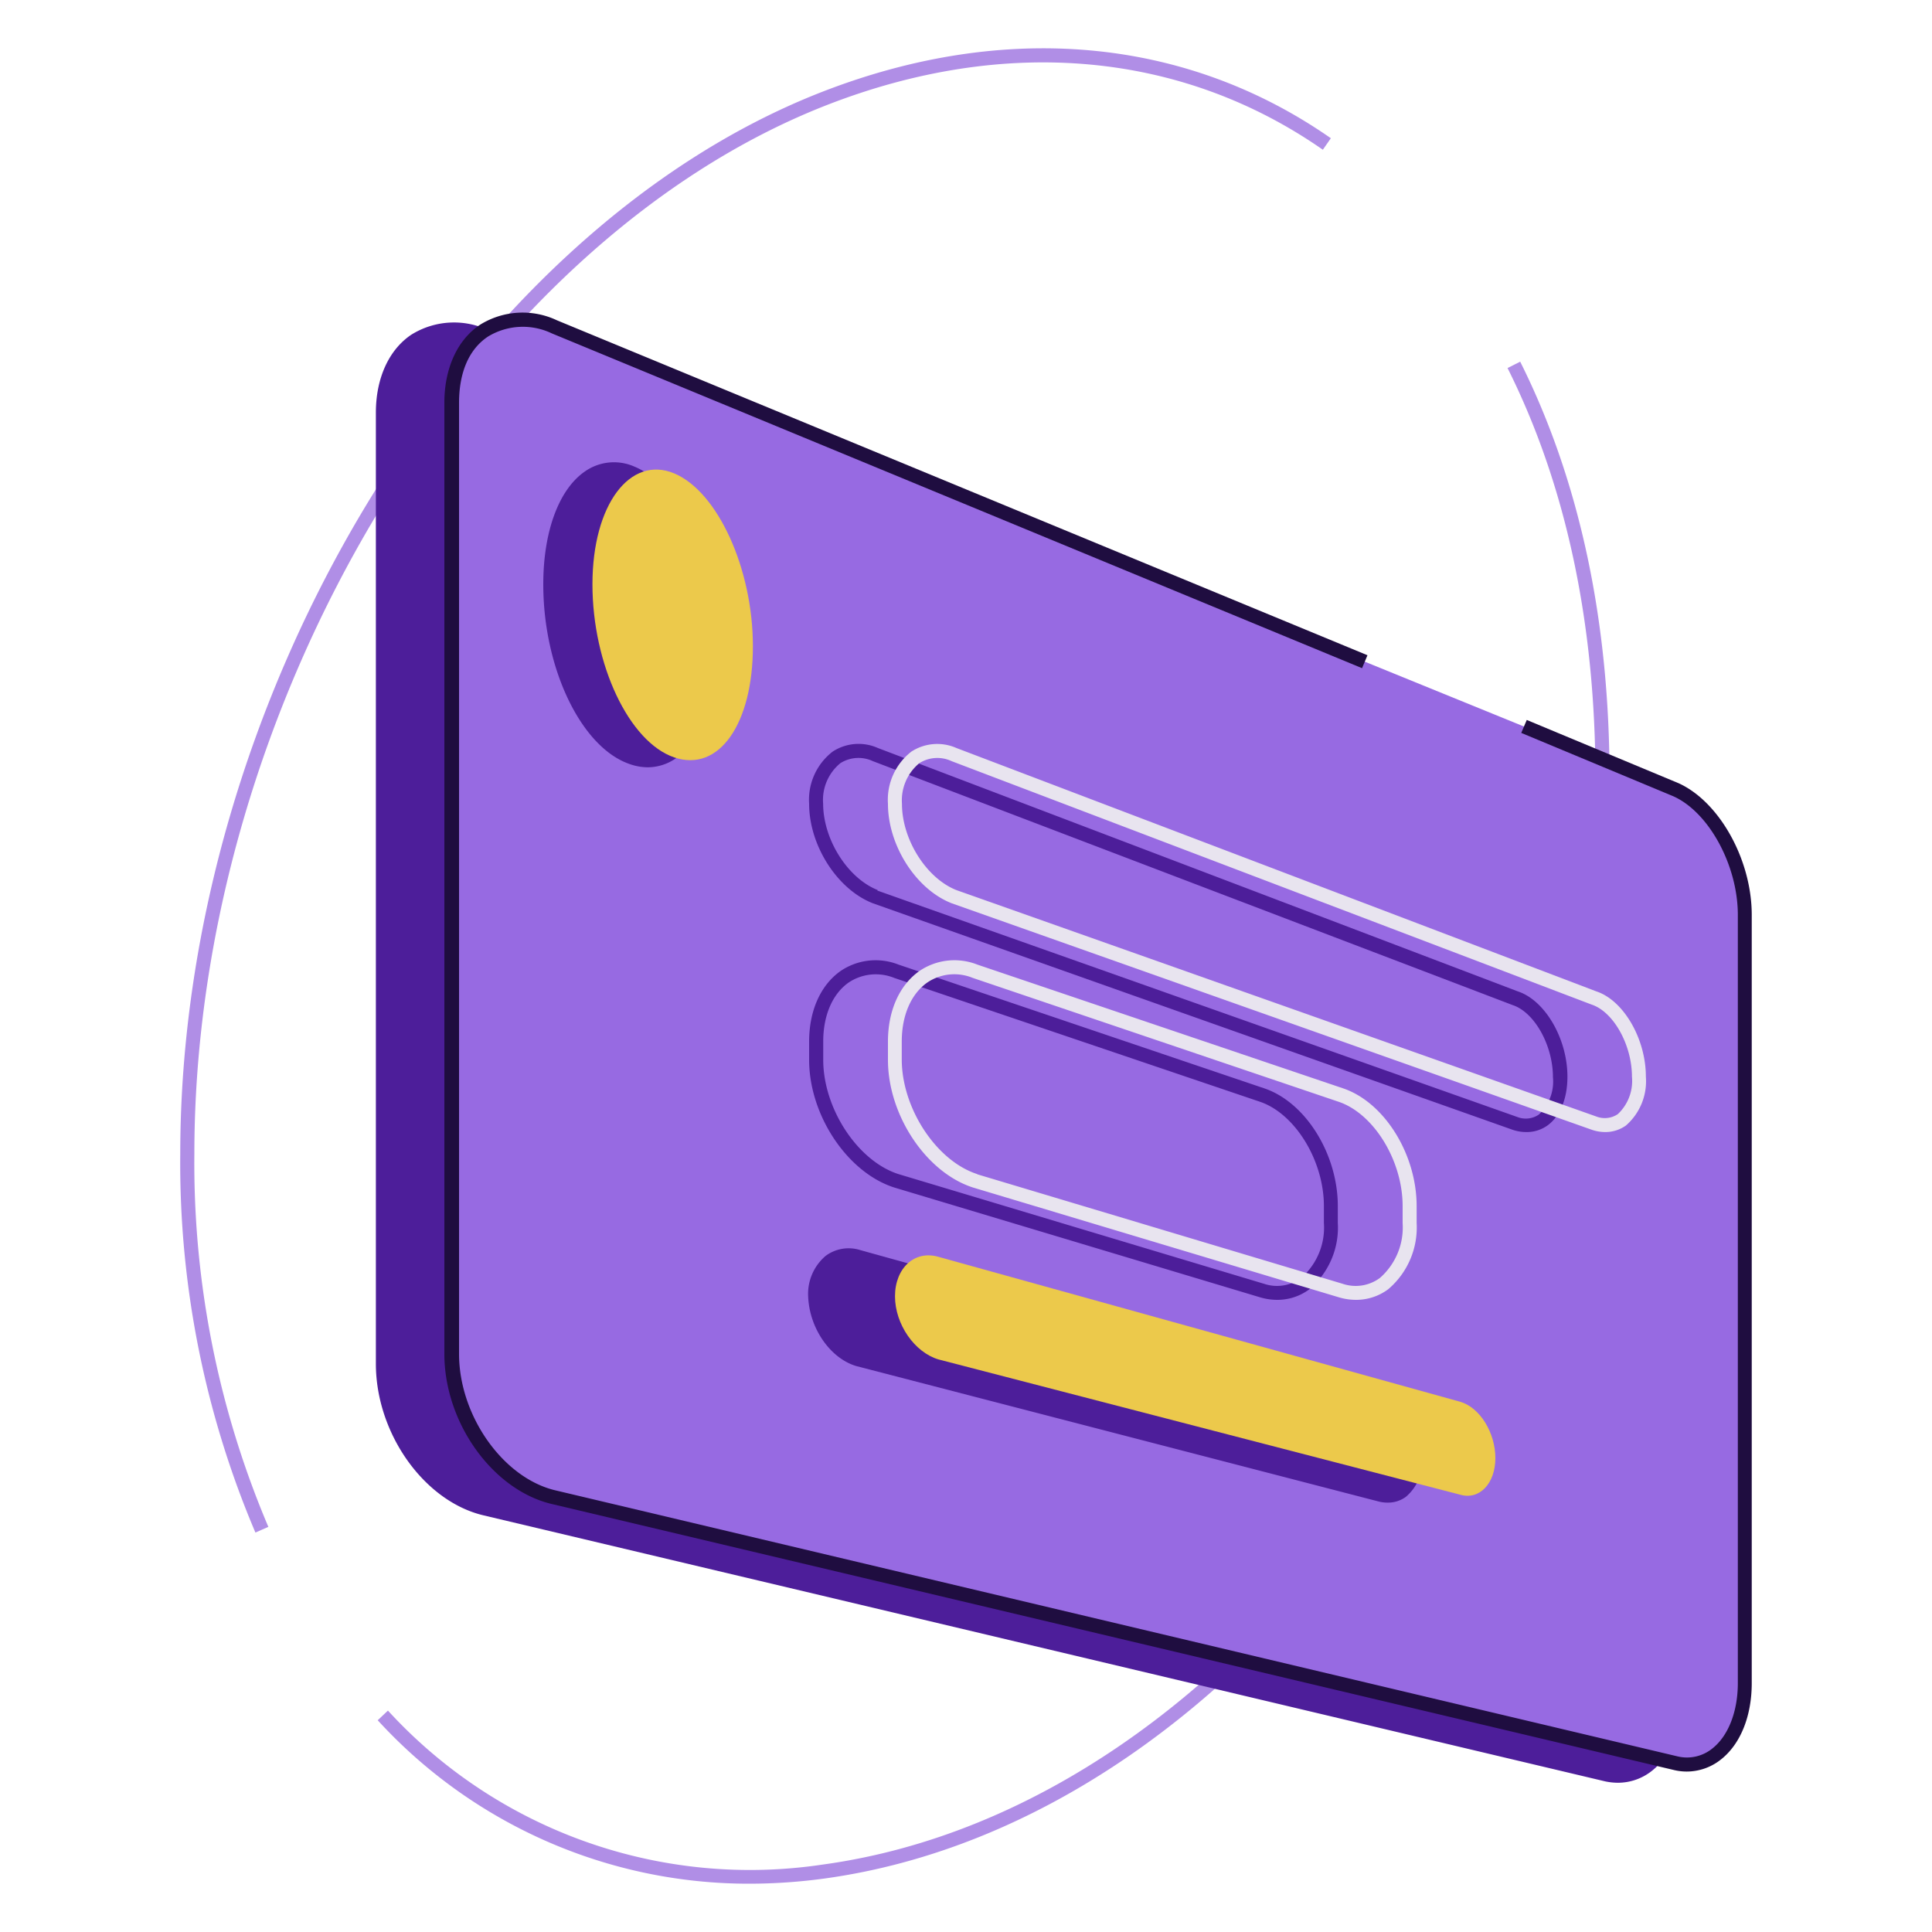 <svg xmlns="http://www.w3.org/2000/svg" viewBox="0 0 200 200"><title>whitelabel-feature-icon</title><path d="M26.44,158.65a97.74,97.74,0,0,1-7.78-39.18c0-47,29.12-95.32,66.29-109.9,19-7.44,37.77-5.75,52.82,4.74l-.83,1.19C122.3,5.3,104,3.67,85.48,10.92,48.83,25.3,20.12,73,20.12,119.47a96.23,96.23,0,0,0,7.66,38.59Z" fill="#b08ee6"/><path d="M77.6,195a52.07,52.07,0,0,1-38.5-16.92l1.06-1a50.8,50.8,0,0,0,45,15.94c43.39-5.94,80-57.43,80-112.43,0-16.12-3.06-30.42-9.1-42.49l1.31-.66c6.14,12.28,9.25,26.8,9.25,43.15,0,55.69-37.24,107.84-81.31,113.88A57.9,57.9,0,0,1,77.6,195Z" fill="#b08ee6"/><path d="M50.27,156.17,166.34,183.7c3.93.87,7.13-2.77,7.13-8.3V95.88c0-5.54-3.2-11.22-7.13-13L50.27,34.86C44.44,32.53,39.63,36,39.63,42.72v98.45C39.63,148.16,44.59,154.86,50.27,156.17Z" fill="#4d1e9a"/><path d="M167.48,184.55a6.39,6.39,0,0,1-1.3-.14L50.1,156.88c-6.17-1.43-11.19-8.47-11.19-15.71V42.72c0-3.55,1.33-6.49,3.65-8.06a8.35,8.35,0,0,1,8-.48L166.62,82.24c4.26,1.9,7.58,7.88,7.58,13.64V175.4c0,3.4-1.15,6.27-3.15,7.88A5.65,5.65,0,0,1,167.48,184.55ZM46.77,34.86a6,6,0,0,0-3.39,1c-2,1.32-3,3.75-3,6.86v98.45c0,6.49,4.61,13,10.07,14.29h0L166.5,183a4.2,4.2,0,0,0,3.64-.85c1.63-1.31,2.61-3.83,2.61-6.74V95.88c0-5.14-3-10.65-6.71-12.3l-116-48A8.64,8.64,0,0,0,46.77,34.86Z" fill="#4d1e9a"/><path d="M141.29,68.5,57.4,33.84C51.58,31.51,46.77,35,46.77,41.7v98.45c0,6.85,4.81,13.55,10.63,14.86l116.07,27.52c3.94.88,7.14-2.77,7.14-8.3V94.71c0-5.53-3.2-11.21-7.14-13L157.74,75.2" fill="#976ae2"/><path d="M174.61,183.39a5.68,5.68,0,0,1-1.29-.15L57.23,155.72C51.07,154.33,46,147.34,46,140.15V41.7c0-3.55,1.33-6.49,3.66-8.06a8.33,8.33,0,0,1,8-.48l83.9,34.67L141,69.17,57.12,34.51a6.94,6.94,0,0,0-6.6.33c-2,1.32-3,3.76-3,6.86v98.45c0,6.44,4.61,12.92,10.06,14.15l116.08,27.52a4.17,4.17,0,0,0,3.63-.84c1.64-1.31,2.61-3.83,2.61-6.75V94.71c0-5.13-3-10.65-6.7-12.29l-15.72-6.55.57-1.34,15.72,6.55C178,83,181.34,89,181.34,94.71v79.52c0,3.4-1.15,6.28-3.15,7.88A5.69,5.69,0,0,1,174.61,183.39Z" fill="#1f0d40"/><path d="M57,60.49c0,8.3,3.79,16.31,8.45,17.91s8.16-3.49,8.16-11.5-3.64-16-8.16-17.92S57,52.19,57,60.49Z" fill="#4d1e9a"/><path d="M67.05,79.43a5.7,5.7,0,0,1-1.88-.34c-5-1.72-8.93-9.89-8.93-18.6,0-5.5,1.63-9.88,4.36-11.72a5.23,5.23,0,0,1,5.09-.46c4.83,2,8.6,10.19,8.6,18.59,0,5.35-1.58,9.66-4.24,11.54A5.11,5.11,0,0,1,67.05,79.43ZM63.5,49.32a3.71,3.71,0,0,0-2.09.66c-2.29,1.54-3.72,5.57-3.72,10.51,0,8,3.57,15.72,8,17.22a3.71,3.71,0,0,0,3.56-.46c2.24-1.58,3.63-5.55,3.63-10.35,0-7.73-3.46-15.46-7.71-17.24A4.26,4.26,0,0,0,63.5,49.32Z" fill="#4d1e9a"/><path d="M61.33,60.49c0,8.3,3.79,16.31,8.45,17.91s8.16-3.49,8.16-11.5S74.3,50.88,69.78,49,61.33,52.19,61.33,60.49Z" fill="#ecc94b"/><path d="M158,117.19a4.41,4.41,0,0,1-1.4-.23L90.34,93.5c-3.69-1.45-6.58-6-6.58-10.29a6.3,6.3,0,0,1,2.43-5.4,4.9,4.9,0,0,1,4.68-.38l66.26,25.2c2.82.93,5.13,4.9,5.13,8.83,0,2.26-.75,4.1-2.07,5.05A3.66,3.66,0,0,1,158,117.19Zm-67.18-25,66.25,23.44a2.4,2.4,0,0,0,2.23-.25,4.67,4.67,0,0,0,1.46-3.87c0-3.29-1.9-6.71-4.16-7.46L90.35,78.79A3.51,3.51,0,0,0,87,79a4.92,4.92,0,0,0-1.79,4.2C85.22,86.91,87.75,90.91,90.86,92.14Z" fill="#4d1e9a"/><path d="M132.24,134.56a6.25,6.25,0,0,1-1.79-.26L92.57,122.93c-4.86-1.56-8.81-7.49-8.81-13.22v-1.89c0-3.18,1.18-5.83,3.24-7.29a6.46,6.46,0,0,1,6-.68l37.86,12.81c4.28,1.43,7.63,6.79,7.63,12.2v1.75a8.35,8.35,0,0,1-2.94,6.85A5.53,5.53,0,0,1,132.24,134.56ZM93,121.54l37.86,11.36a4.19,4.19,0,0,0,3.84-.61,6.91,6.91,0,0,0,2.35-5.68v-1.75c0-4.74-3-9.59-6.63-10.81L92.56,101.23a5.06,5.06,0,0,0-4.72.49c-1.67,1.18-2.62,3.4-2.62,6.1v1.89C85.22,114.76,88.78,120.18,93,121.54Z" fill="#4d1e9a"/><path d="M88.86,140.73l54,14c2,.58,3.64-1.17,3.64-3.79h0c0-2.62-1.6-5.24-3.64-5.83l-54-15c-2.48-.73-4.52,1.17-4.52,4.08h0C84.49,137.09,86.38,140,88.86,140.73Z" fill="#4d1e9a"/><path d="M143.66,155.55a3.65,3.65,0,0,1-1-.13l-54-14c-2.7-.79-4.87-3.9-5-7.21A5.16,5.16,0,0,1,85.48,130a4,4,0,0,1,3.58-.59l54,15c2.35.67,4.18,3.54,4.18,6.53a4.88,4.88,0,0,1-1.69,4A3.1,3.1,0,0,1,143.66,155.55ZM89.05,140l54,14a1.74,1.74,0,0,0,1.62-.26,3.49,3.49,0,0,0,1.11-2.82c0-2.3-1.42-4.64-3.11-5.13l-54-15a2.5,2.5,0,0,0-2.3.36,3.67,3.67,0,0,0-1.29,3C85.2,136.82,87,139.41,89.05,140Z" fill="#4d1e9a"/><path d="M166.2,117.19a4.32,4.32,0,0,1-1.4-.23L98.5,93.5c-3.69-1.45-6.58-6-6.58-10.29a6.32,6.32,0,0,1,2.42-5.4A4.92,4.92,0,0,1,99,77.43l66.26,25.2c2.81.93,5.12,4.9,5.12,8.83a6.08,6.08,0,0,1-2.06,5.05A3.66,3.66,0,0,1,166.2,117.19ZM99,92.14l66.25,23.44a2.41,2.41,0,0,0,2.23-.25,4.71,4.71,0,0,0,1.46-3.87c0-3.29-1.91-6.71-4.16-7.46L98.5,78.79a3.48,3.48,0,0,0-3.34.22,5,5,0,0,0-1.79,4.2C93.37,86.91,95.9,90.91,99,92.14Z" fill="#e8e4ef"/><path d="M140.4,134.56a6.2,6.2,0,0,1-1.79-.26l-37.89-11.37c-4.85-1.56-8.8-7.49-8.8-13.22v-1.89c0-3.18,1.18-5.83,3.24-7.29a6.45,6.45,0,0,1,6-.68l37.86,12.81c4.27,1.43,7.63,6.79,7.63,12.2v1.75a8.38,8.38,0,0,1-2.94,6.85A5.55,5.55,0,0,1,140.4,134.56Zm-39.24-13L139,132.9a4.21,4.21,0,0,0,3.85-.61,6.94,6.94,0,0,0,2.35-5.68v-1.75c0-4.74-3-9.59-6.64-10.81l-37.87-12.82a5,5,0,0,0-4.71.49c-1.67,1.18-2.63,3.4-2.63,6.1v1.89C93.37,114.76,96.94,120.18,101.16,121.54Z" fill="#e8e4ef"/><path d="M97.16,140.73l54,14c2,.58,3.64-1.17,3.64-3.79h0c0-2.62-1.6-5.24-3.64-5.83l-54-15c-2.48-.73-4.51,1.17-4.51,4.08h0C92.65,137.09,94.68,140,97.16,140.73Z" fill="#ecc94b"/></svg>